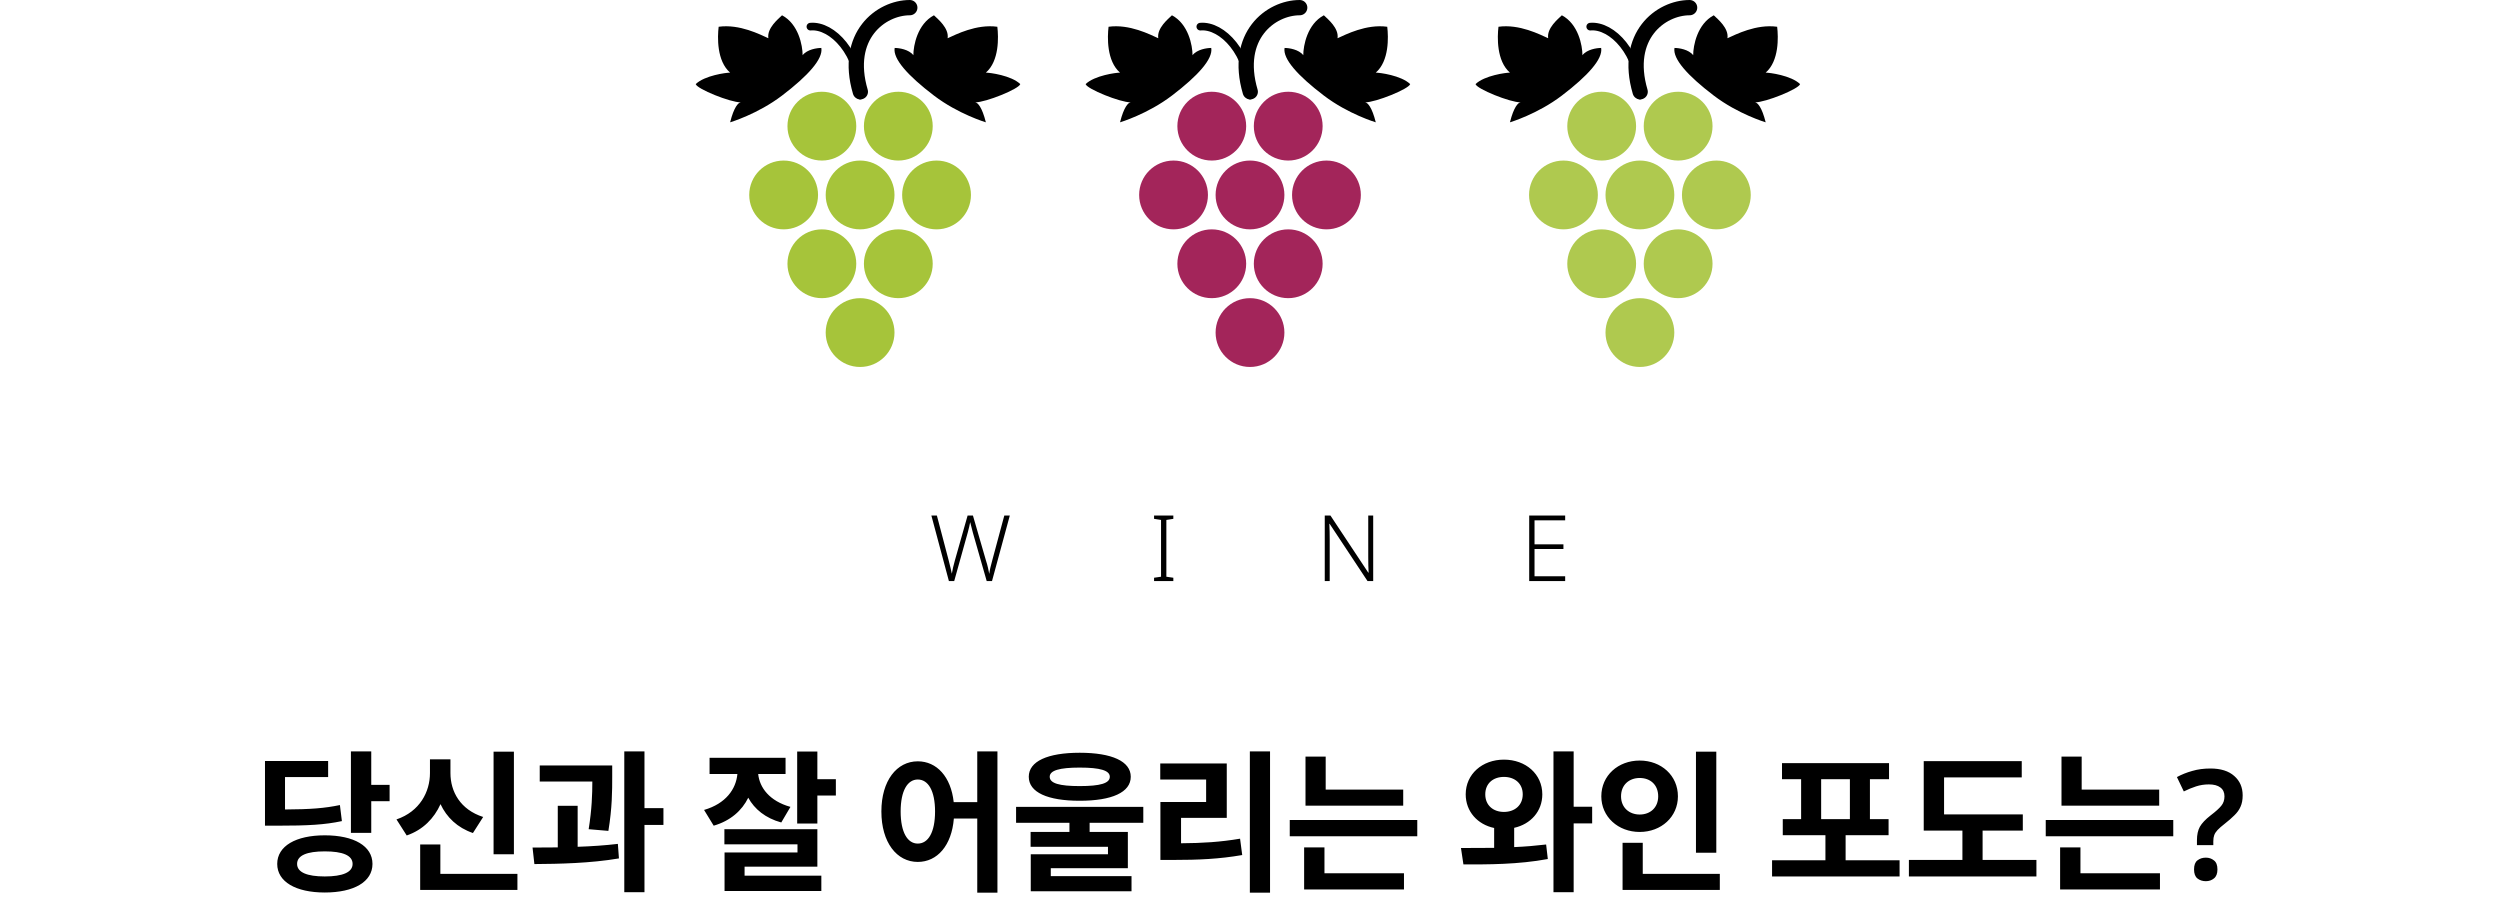 <svg width="327" height="120" viewBox="0 0 327 120" fill="none" xmlns="http://www.w3.org/2000/svg">
<circle cx="107.5" cy="16.5" r="4.5" fill="#A6C43A"/>
<circle cx="107.5" cy="34.5" r="4.5" fill="#A6C43A"/>
<circle cx="102.5" cy="25.5" r="4.5" fill="#A6C43A"/>
<circle cx="117.5" cy="16.5" r="4.5" fill="#A6C43A"/>
<circle cx="117.5" cy="34.5" r="4.5" fill="#A6C43A"/>
<circle cx="112.5" cy="25.5" r="4.5" fill="#A6C43A"/>
<circle cx="112.5" cy="43.5" r="4.5" fill="#A6C43A"/>
<circle cx="122.5" cy="25.5" r="4.5" fill="#A6C43A"/>
<path d="M122.161 2C120.007 3.139 119.468 5.955 119.468 7.22C118.881 6.461 117.592 6.271 117.021 6.271C116.776 7.695 118.734 9.89 122.161 12.5C125.343 14.924 128.951 16 128.951 16C128.451 14 127.872 13.39 127.546 13.39C128.951 13.39 133.288 11.633 133.451 11C132.276 9.861 129.441 9.5 128.951 9.5C130.714 7.981 130.615 4.845 130.451 3.5C127.71 3.12 125.012 4.525 123.951 5C124.147 3.671 122.65 2.475 122.161 2Z" fill="black"/>
<path d="M102.291 2C104.445 3.139 104.983 5.955 104.983 7.22C105.571 6.461 106.86 6.271 107.431 6.271C107.676 7.695 105.717 9.89 102.291 12.5C99.109 14.924 95.5 16 95.5 16C96 14 96.579 13.39 96.906 13.39C95.5 13.39 91.163 11.633 91 11C92.175 9.861 95.01 9.5 95.5 9.5C93.738 7.981 93.837 4.845 94 3.5C96.741 3.12 99.439 4.525 100.5 5C100.304 3.671 101.801 2.475 102.291 2Z" fill="black"/>
<path d="M112.532 12C110.376 4.667 115.227 1 119 1" stroke="black" stroke-width="2" stroke-linecap="round" stroke-linejoin="round"/>
<path d="M112.5 12.5C112.5 7 108.86 3.223 106 3.485" stroke="black" stroke-linecap="round" stroke-linejoin="round"/>
<circle cx="158.5" cy="16.5" r="4.5" fill="#A3255A"/>
<circle cx="158.5" cy="34.5" r="4.5" fill="#A3255A"/>
<circle cx="153.5" cy="25.5" r="4.5" fill="#A3255A"/>
<circle cx="168.5" cy="16.5" r="4.5" fill="#A3255A"/>
<circle cx="168.5" cy="34.5" r="4.5" fill="#A3255A"/>
<circle cx="163.5" cy="25.5" r="4.5" fill="#A3255A"/>
<circle cx="163.5" cy="43.5" r="4.5" fill="#A3255A"/>
<circle cx="173.5" cy="25.5" r="4.5" fill="#A3255A"/>
<path d="M173.161 2C171.007 3.139 170.468 5.955 170.468 7.22C169.881 6.461 168.592 6.271 168.021 6.271C167.776 7.695 169.734 9.89 173.161 12.5C176.343 14.924 179.951 16 179.951 16C179.451 14 178.872 13.39 178.546 13.39C179.951 13.39 184.288 11.633 184.451 11C183.276 9.861 180.441 9.5 179.951 9.5C181.714 7.981 181.615 4.845 181.451 3.5C178.71 3.12 176.012 4.525 174.951 5C175.147 3.671 173.65 2.475 173.161 2Z" fill="black"/>
<path d="M153.291 2C155.445 3.139 155.983 5.955 155.983 7.22C156.571 6.461 157.86 6.271 158.431 6.271C158.676 7.695 156.717 9.89 153.291 12.5C150.109 14.924 146.5 16 146.5 16C147 14 147.579 13.39 147.906 13.39C146.5 13.39 142.163 11.633 142 11C143.175 9.861 146.01 9.5 146.5 9.5C144.738 7.981 144.837 4.845 145 3.5C147.741 3.12 150.439 4.525 151.5 5C151.304 3.671 152.801 2.475 153.291 2Z" fill="black"/>
<path d="M163.532 12C161.376 4.667 166.227 1 170 1" stroke="black" stroke-width="2" stroke-linecap="round" stroke-linejoin="round"/>
<path d="M163.5 12.5C163.5 7 159.86 3.223 157 3.485" stroke="black" stroke-linecap="round" stroke-linejoin="round"/>
<circle cx="209.5" cy="16.5" r="4.5" fill="#AFC94F"/>
<circle cx="209.5" cy="34.5" r="4.5" fill="#AFC94F"/>
<circle cx="204.5" cy="25.5" r="4.5" fill="#AFC94F"/>
<circle cx="219.5" cy="16.5" r="4.5" fill="#AFC94F"/>
<circle cx="219.5" cy="34.5" r="4.5" fill="#AFC94F"/>
<circle cx="214.5" cy="25.5" r="4.5" fill="#AFC94F"/>
<circle cx="214.5" cy="43.5" r="4.5" fill="#AFC94F"/>
<circle cx="224.5" cy="25.5" r="4.5" fill="#AFC94F"/>
<path d="M224.161 2C222.007 3.139 221.468 5.955 221.468 7.22C220.881 6.461 219.592 6.271 219.021 6.271C218.776 7.695 220.734 9.89 224.161 12.5C227.343 14.924 230.951 16 230.951 16C230.451 14 229.872 13.39 229.546 13.39C230.951 13.39 235.288 11.633 235.451 11C234.276 9.861 231.441 9.5 230.951 9.5C232.714 7.981 232.615 4.845 232.451 3.5C229.71 3.12 227.012 4.525 225.951 5C226.147 3.671 224.65 2.475 224.161 2Z" fill="black"/>
<path d="M204.291 2C206.445 3.139 206.983 5.955 206.983 7.22C207.571 6.461 208.86 6.271 209.431 6.271C209.676 7.695 207.717 9.89 204.291 12.5C201.109 14.924 197.5 16 197.5 16C198 14 198.579 13.39 198.906 13.39C197.5 13.39 193.163 11.633 193 11C194.175 9.861 197.01 9.5 197.5 9.5C195.738 7.981 195.837 4.845 196 3.5C198.741 3.12 201.439 4.525 202.5 5C202.304 3.671 203.801 2.475 204.291 2Z" fill="black"/>
<path d="M214.532 12C212.376 4.667 217.227 1 221 1" stroke="black" stroke-width="2" stroke-linecap="round" stroke-linejoin="round"/>
<path d="M214.5 12.5C214.5 7 210.86 3.223 208 3.485" stroke="black" stroke-linecap="round" stroke-linejoin="round"/>
<path d="M132.083 67.432L129.755 76H129.059L127.259 69.7C127.099 69.108 126.979 68.64 126.899 68.296C126.875 68.456 126.835 68.648 126.779 68.872C126.731 69.096 126.671 69.336 126.599 69.592L124.811 76H124.115L121.823 67.432H122.543L124.091 73.312C124.179 73.648 124.255 73.956 124.319 74.236C124.391 74.508 124.451 74.776 124.499 75.04C124.547 74.768 124.603 74.488 124.667 74.2C124.731 73.912 124.811 73.604 124.907 73.276L126.563 67.432H127.259L128.963 73.312C129.075 73.656 129.163 73.972 129.227 74.26C129.291 74.54 129.347 74.808 129.395 75.064C129.427 74.8 129.475 74.532 129.539 74.26C129.603 73.98 129.683 73.668 129.779 73.324L131.363 67.432H132.083ZM153.472 76H150.952V75.568L151.864 75.436V68.008L150.952 67.864V67.432H153.472V67.864L152.56 68.008V75.436L153.472 75.568V76ZM179.614 76H178.87L173.914 68.512H173.878C173.894 68.824 173.906 69.156 173.914 69.508C173.922 69.852 173.926 70.216 173.926 70.6V76H173.278V67.432H174.022L178.966 74.896H179.014C178.998 74.648 178.986 74.332 178.978 73.948C178.97 73.556 178.966 73.196 178.966 72.868V67.432H179.614V76ZM204.724 76H200.02V67.432H204.724V68.056H200.716V71.2H204.496V71.812H200.716V75.376H204.724V76Z" fill="black"/>
<path d="M44.46 105.3C42.46 105.72 40.62 105.86 37.28 105.88V101.64H42.92V99.54H34.66V108H36.22C40.34 108 42.46 107.88 44.72 107.4L44.46 105.3ZM42.48 114.64C40.16 114.64 38.86 114.1 38.86 113C38.86 111.88 40.16 111.36 42.48 111.36C44.82 111.36 46.12 111.88 46.12 113C46.12 114.1 44.82 114.64 42.48 114.64ZM42.48 109.26C38.7 109.26 36.26 110.66 36.26 113C36.26 115.34 38.7 116.74 42.48 116.74C46.3 116.74 48.72 115.34 48.72 113C48.72 110.66 46.3 109.26 42.48 109.26ZM48.56 102.66V98.28H45.9V108.94H48.56V104.8H50.96V102.66H48.56ZM67.219 98.32H64.559V111.74H67.219V98.32ZM63.199 106.86C60.199 105.9 58.919 103.54 58.919 101.12V99.32H56.239V101.12C56.239 103.56 54.919 106.14 51.859 107.18L53.199 109.28C55.339 108.54 56.779 107.04 57.619 105.18C58.419 106.9 59.819 108.26 61.859 108.96L63.199 106.86ZM57.599 114.3V110.46H54.959V116.4H67.679V114.3H57.599ZM79.577 108.68C80.077 105.64 80.077 103.4 80.077 101.62V100.12H70.597V102.22H77.477C77.477 103.86 77.417 105.84 76.997 108.46L79.577 108.68ZM75.557 105.4H72.957V110.84C71.797 110.86 70.677 110.86 69.657 110.86L69.897 113.02C73.097 113 77.217 112.92 80.957 112.28L80.817 110.38C79.137 110.58 77.337 110.7 75.557 110.76V105.4ZM86.777 105.7H84.297V98.28H81.657V116.7H84.297V107.9H86.777V105.7ZM103.391 105.54C100.651 104.78 99.351 103.02 99.171 101.24H102.751V99.12H92.811V101.24H96.451C96.271 103.22 94.931 105.12 92.091 105.94L93.351 108C95.551 107.36 97.051 106.02 97.871 104.34C98.691 105.84 100.131 107.02 102.191 107.58L103.391 105.54ZM97.391 113.36H106.911V108.46H94.751V110.44H104.311V111.5H94.771V116.54H107.431V114.54H97.391V113.36ZM106.911 101.92V98.3H104.271V107.72H106.911V104.06H109.331V101.92H106.911ZM120.045 110.34C118.705 110.34 117.805 108.88 117.805 106.14C117.805 103.42 118.705 101.96 120.045 101.96C121.405 101.96 122.305 103.42 122.305 106.14C122.305 108.88 121.405 110.34 120.045 110.34ZM127.825 98.28V104.92H124.745C124.385 101.6 122.525 99.58 120.045 99.58C117.305 99.58 115.285 102.1 115.285 106.14C115.285 110.2 117.305 112.74 120.045 112.74C122.605 112.74 124.485 110.58 124.765 107.06H127.825V116.76H130.465V98.28H127.825ZM141.223 100.4C143.903 100.4 145.163 100.78 145.163 101.6C145.163 102.46 143.903 102.82 141.223 102.82C138.563 102.82 137.303 102.46 137.303 101.6C137.303 100.78 138.563 100.4 141.223 100.4ZM141.223 104.74C145.443 104.74 147.903 103.64 147.903 101.6C147.903 99.58 145.443 98.46 141.223 98.46C137.023 98.46 134.563 99.58 134.563 101.6C134.563 103.64 137.023 104.74 141.223 104.74ZM149.543 107.62V105.54H132.903V107.62H139.883V108.82H134.803V110.76H144.923V111.74H134.823V116.58H148.003V114.6H137.443V113.56H147.523V108.82H142.523V107.62H149.543ZM154.481 106.98H160.461V99.86H151.761V101.96H157.761V104.9H151.781V112.48H153.441C156.781 112.48 159.481 112.36 162.481 111.84L162.201 109.7C159.601 110.14 157.281 110.28 154.481 110.3V106.98ZM163.481 98.28V116.76H166.121V98.28H163.481ZM183.54 103.28H173.4V98.96H170.76V105.38H183.54V103.28ZM173.24 110.84H170.58V116.34H183.64V114.22H173.24V110.84ZM168.7 107.26V109.38H185.38V107.26H168.7ZM194.274 103.9C194.274 102.46 195.314 101.62 196.714 101.62C198.114 101.62 199.174 102.46 199.174 103.9C199.174 105.34 198.114 106.2 196.714 106.2C195.314 106.2 194.274 105.34 194.274 103.9ZM198.054 108.28C200.214 107.8 201.734 106.12 201.734 103.9C201.734 101.26 199.574 99.36 196.714 99.36C193.874 99.36 191.714 101.26 191.714 103.9C191.714 106.14 193.254 107.84 195.434 108.3V110.9C193.894 110.92 192.394 110.92 191.094 110.92L191.414 113.06C194.514 113.08 198.614 113.08 202.454 112.36L202.234 110.46C200.894 110.62 199.494 110.74 198.054 110.8V108.28ZM208.254 105.52H205.834V98.28H203.194V116.7H205.834V107.7H208.254V105.52ZM224.492 98.32H221.832V111.54H224.492V98.32ZM212.032 104.16C212.032 102.64 213.112 101.76 214.472 101.76C215.852 101.76 216.892 102.64 216.892 104.16C216.892 105.64 215.852 106.54 214.472 106.54C213.112 106.54 212.032 105.64 212.032 104.16ZM219.472 104.16C219.472 101.44 217.292 99.48 214.472 99.48C211.652 99.48 209.452 101.44 209.452 104.16C209.452 106.84 211.652 108.82 214.472 108.82C217.292 108.82 219.472 106.84 219.472 104.16ZM214.872 114.3V110.24H212.232V116.4H224.952V114.3H214.872ZM238.206 101.92H241.966V107.14H238.206V101.92ZM241.406 112.52V109.24H247.026V107.14H244.586V101.92H247.086V99.82H233.086V101.92H235.586V107.14H233.186V109.24H238.766V112.52H231.786V114.64H248.466V112.52H241.406ZM259.324 112.48V108.64H264.584V106.52H254.284V101.68H264.444V99.56H251.624V108.64H256.684V112.48H249.684V114.64H266.364V112.48H259.324ZM282.423 103.28H272.283V98.96H269.643V105.38H282.423V103.28ZM272.123 110.84H269.463V116.34H282.523V114.22H272.123V110.84ZM267.583 107.26V109.38H284.263V107.26H267.583ZM287.361 110.54V109.88C287.361 109.187 287.488 108.607 287.741 108.14C288.008 107.673 288.474 107.18 289.141 106.66C289.808 106.153 290.274 105.733 290.541 105.4C290.821 105.067 290.961 104.653 290.961 104.16C290.961 103.653 290.781 103.267 290.421 103C290.074 102.733 289.574 102.6 288.921 102.6C288.334 102.6 287.774 102.687 287.241 102.86C286.708 103.033 286.174 103.253 285.641 103.52L284.741 101.64C285.354 101.307 286.021 101.04 286.741 100.84C287.461 100.627 288.254 100.52 289.121 100.52C290.468 100.52 291.508 100.847 292.241 101.5C292.974 102.14 293.341 102.987 293.341 104.04C293.341 104.613 293.248 105.107 293.061 105.52C292.888 105.92 292.621 106.293 292.261 106.64C291.914 106.987 291.494 107.353 291.001 107.74C290.588 108.06 290.274 108.333 290.061 108.56C289.848 108.787 289.701 109.013 289.621 109.24C289.541 109.453 289.501 109.72 289.501 110.04V110.54H287.361ZM286.981 113.72C286.981 113.16 287.128 112.767 287.421 112.54C287.728 112.3 288.094 112.18 288.521 112.18C288.934 112.18 289.288 112.3 289.581 112.54C289.888 112.767 290.041 113.16 290.041 113.72C290.041 114.267 289.888 114.66 289.581 114.9C289.288 115.14 288.934 115.26 288.521 115.26C288.094 115.26 287.728 115.14 287.421 114.9C287.128 114.66 286.981 114.267 286.981 113.72Z" fill="black"/>
</svg>
